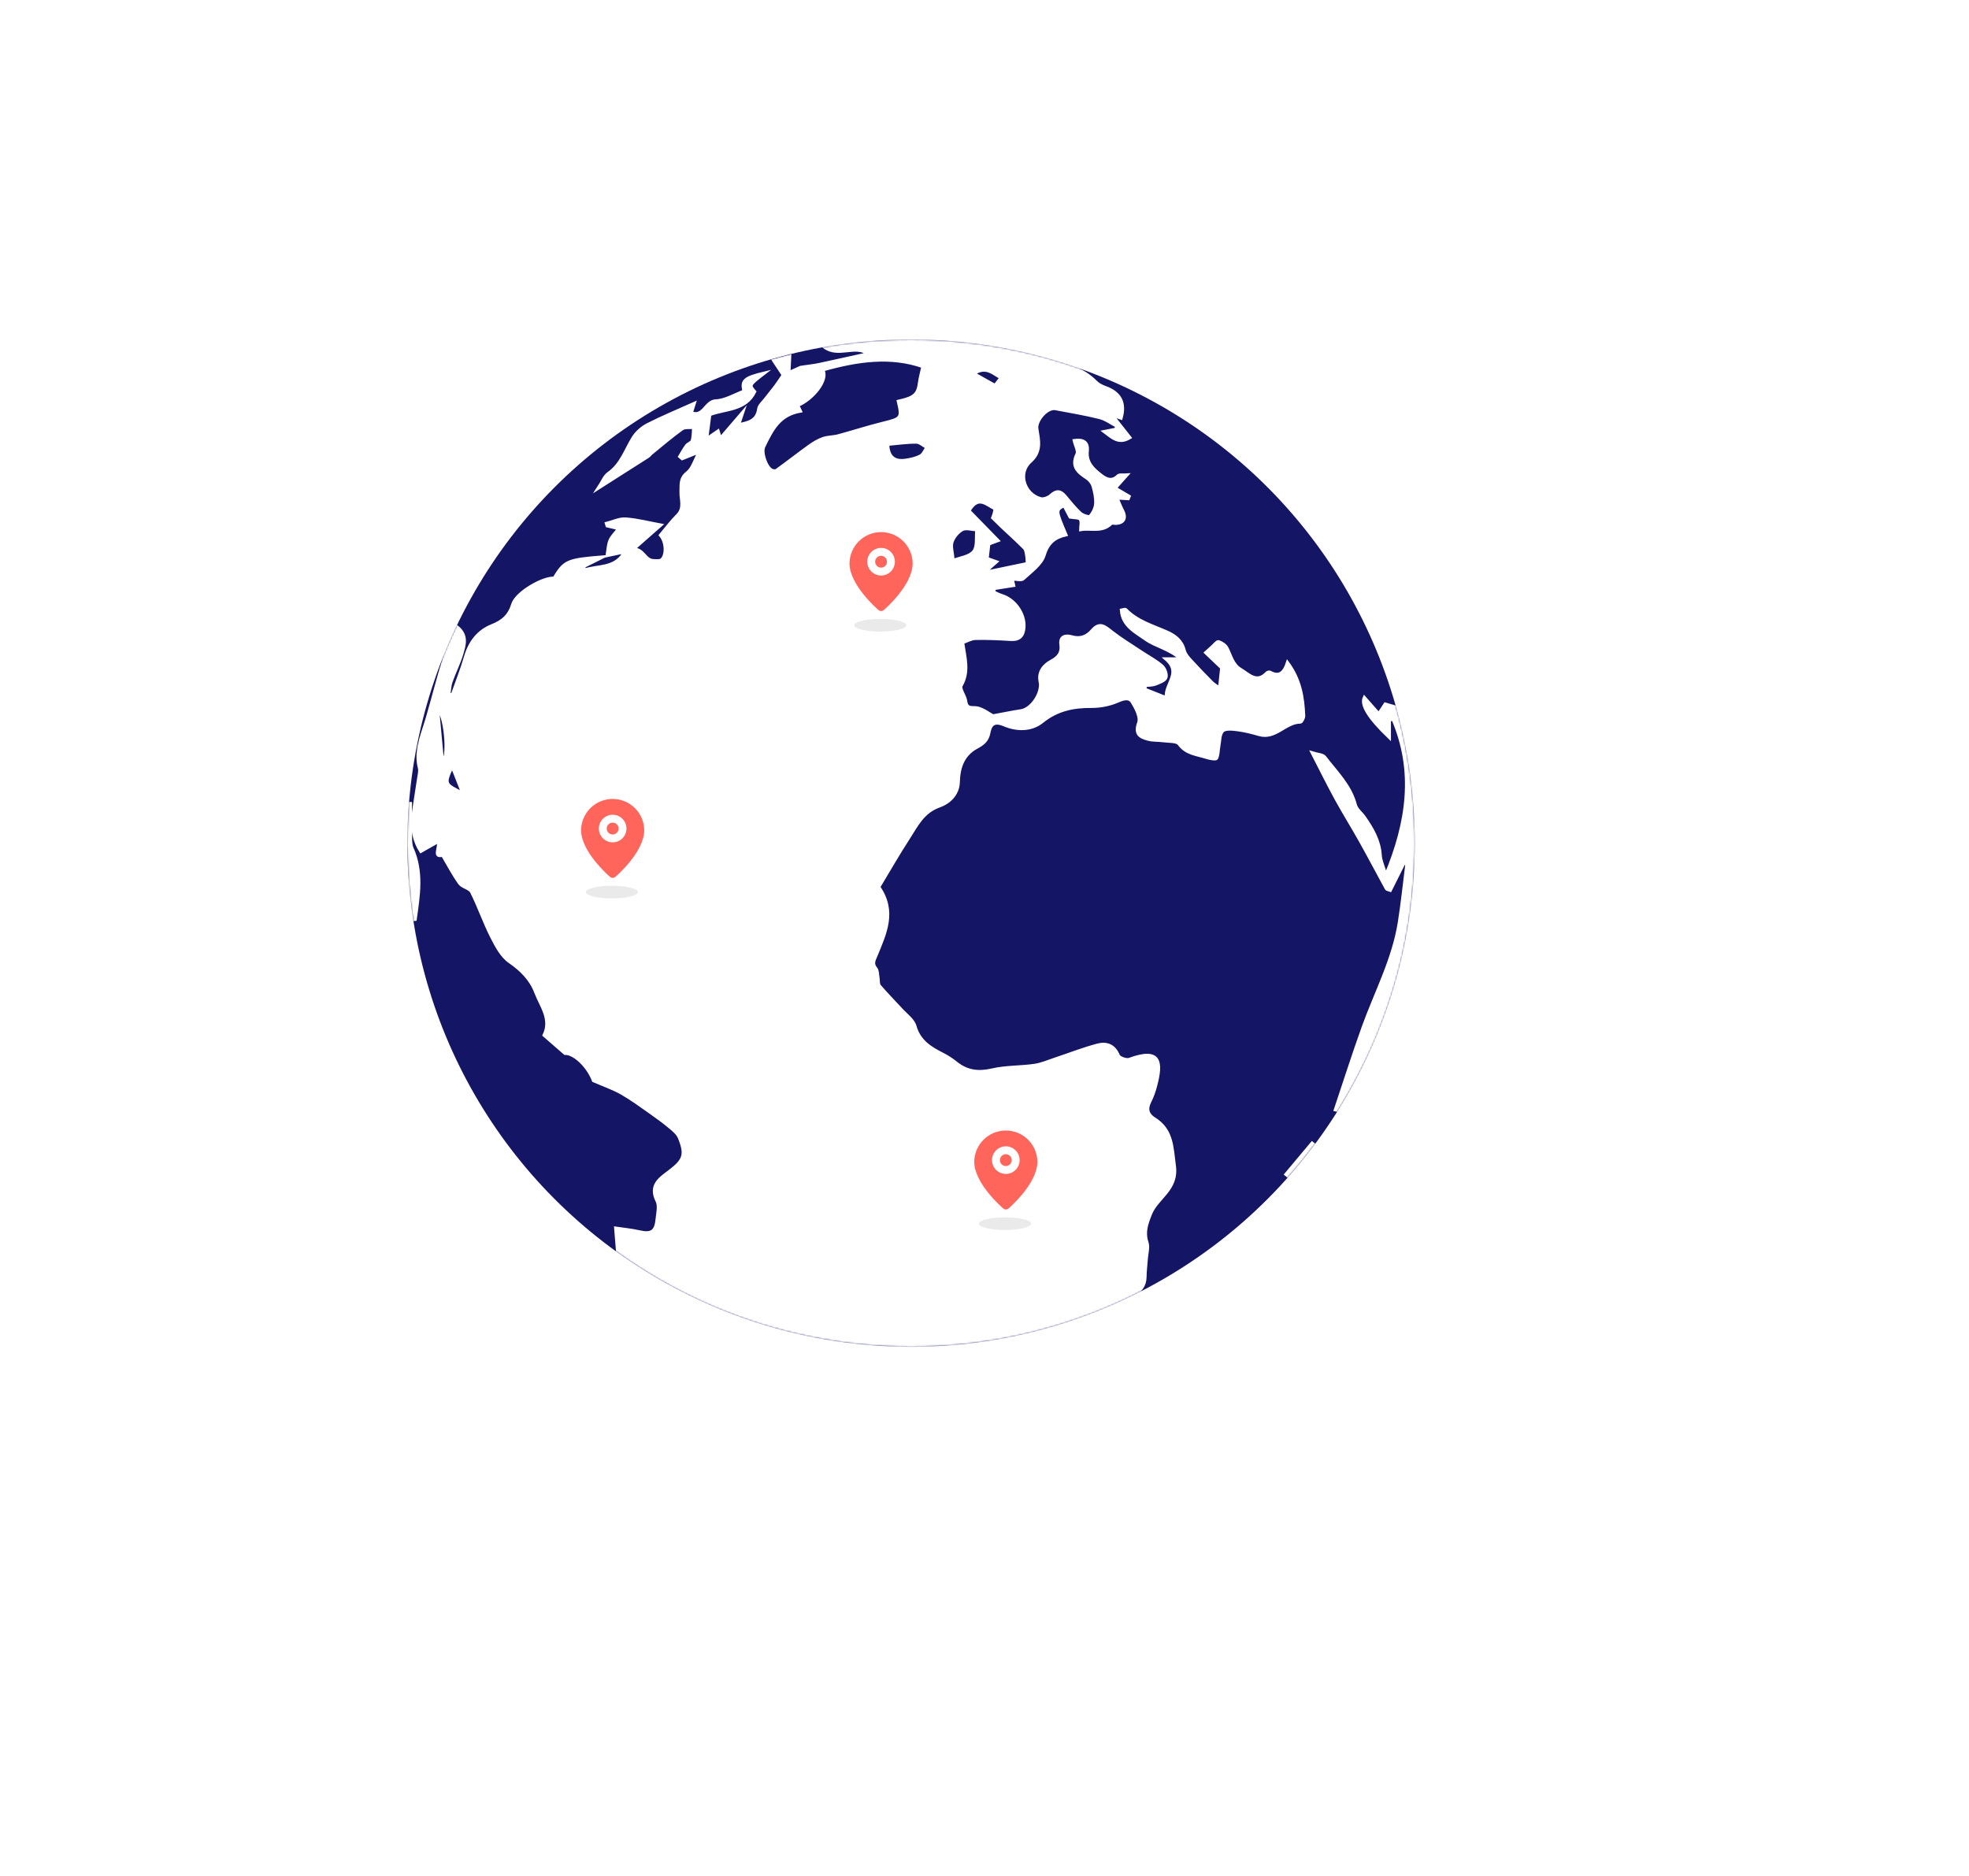 <svg width="1247" height="1188" viewBox="0 0 1247 1188" fill="none" xmlns="http://www.w3.org/2000/svg">
<circle cx="577" cy="534" r="319" fill="#151565"/>
<mask id="mask0" mask-type="alpha" maskUnits="userSpaceOnUse" x="258" y="215" width="638" height="638">
<circle cx="577" cy="534" r="319" fill="#C4C4C4"/>
</mask>
<g mask="url(#mask0)">
<path d="M391.169 793.122C390.707 787.363 390.384 783.398 389.936 777.85C394.489 778.536 399.811 779.013 404.98 780.19C412.446 781.885 415.387 780.134 416.143 772.329C416.522 768.406 417.726 763.726 416.157 760.602C411.199 750.71 417.992 746.464 424.029 741.883C433.274 734.863 434.675 731.346 430.318 720.585C429.282 718.035 426.803 715.906 424.59 714.056C420.542 710.679 416.283 707.541 411.955 704.514C405.946 700.297 400.007 695.911 393.648 692.283C388.423 689.312 382.639 687.351 375.887 684.408C372.175 674.782 363.407 666.894 357.79 667.118C352.537 662.551 348.574 659.104 344.596 655.643C349.54 645.387 342.55 637.036 339.315 628.433C336.303 620.433 330.322 614.268 322.815 609.111C317.73 605.623 314.312 599.051 311.371 593.251C306.693 584.031 303.331 574.139 298.695 564.906C297.462 562.44 292.854 561.837 291.117 559.441C287.167 553.963 284.043 547.896 280.289 541.591C274.322 543.174 278.468 537.401 277.67 532.834C273.636 535.146 270.372 537.009 266.52 539.195C262.416 532.918 260.595 524.833 261.702 516.104C262.668 508.468 263.999 500.888 265.106 493.266C265.442 490.968 266.156 488.46 265.624 486.33C262.795 475.135 267.557 465.285 270.554 455.057C274.476 441.704 277.838 428.183 281.97 414.887C283.819 408.946 286.943 403.397 289.674 397.246C296.061 402.487 294.072 408.525 292.461 414.018C290.697 420.043 287.755 425.703 285.654 431.644C284.772 434.138 284.716 436.926 284.295 439.589C285.01 439.785 285.724 439.967 286.438 440.163C289.282 432.078 292.489 424.092 294.871 415.867C297.546 406.704 302.939 399.74 311.511 396.322C318.36 393.575 322.548 390.03 324.776 382.703C327.017 375.375 343.909 365.679 350.941 366.211C357.58 355.338 359.205 354.596 381.658 352.76C376.574 355.296 372.988 357.076 369.402 358.869C369.738 359.57 370.088 360.27 370.424 360.971C378.703 358.253 388.886 360.158 394.965 350.729C393.886 350.294 393.452 349.944 393.102 350.014C390.23 350.575 387.373 351.205 384.516 351.822C385.062 348.669 385.132 345.32 386.294 342.42C387.317 339.87 389.572 337.796 391.869 334.756C389.18 334.125 386.855 333.579 384.53 333.032C384.375 332.528 384.207 332.038 384.053 331.533C388.157 330.51 392.331 328.395 396.337 328.703C404.013 329.305 411.591 331.295 418.441 332.556C413.972 336.479 408.145 341.621 401.156 347.772C407.725 347.814 408.355 354.946 413.846 355.086C415.653 355.128 418.132 355.423 419.155 354.414C422.334 351.289 421.9 343.065 418.3 338.959C421.802 334.826 425.122 330.286 429.072 326.377C433.666 321.837 431.131 316.373 431.313 311.497C431.481 306.775 430.655 303.02 435.305 299.363C438.639 296.743 439.955 291.559 442.953 286.109C438.401 287.93 435.207 289.205 432.027 290.48C431.509 290.032 431.005 289.597 430.487 289.149C431.901 286.837 433.176 284.399 434.801 282.241C435.753 280.98 438.064 280.392 438.415 279.117C439.185 276.427 439.073 273.47 439.325 270.626C436.804 270.92 433.666 270.36 431.859 271.663C425.164 276.469 418.903 281.877 412.488 287.089C411.759 287.678 411.241 288.519 410.471 289.023C400.427 295.454 390.37 301.843 378.983 309.087C381.448 305.374 382.751 301.647 385.356 299.826C393.48 294.151 396.141 285.086 400.96 277.309C403.061 273.919 406.535 270.822 410.106 269.001C419.169 264.349 428.638 260.482 439.675 255.522C438.723 258.562 438.387 259.627 437.826 261.421C445.544 264.615 446.735 254.177 453.304 253.897C459.397 253.644 465.35 249.917 471.275 247.746C469.398 241.062 471.555 239.297 484.049 236.298C474.258 243.85 474.258 243.85 477.956 248.068C472.059 260.076 459.243 258.758 449.508 262.556C448.892 267.347 448.331 271.761 447.547 277.94C450.909 275.628 452.786 274.339 454.747 272.994C455.097 274.129 455.405 275.138 456.189 277.66C460.896 272.181 464.972 267.431 470.393 261.112C469.216 264.643 468.656 266.311 467.759 269.001C474.385 267.712 479.427 266.423 480.506 259.039C480.828 256.797 483.195 254.821 484.736 252.804C486.795 250.099 489.008 247.521 491.039 244.803C492.776 242.491 494.331 240.053 496.053 237.545C494.499 235.205 492.566 232.263 489.918 228.27C493.588 227.303 496.432 226.56 500.115 225.594C499.933 229.279 499.821 231.689 499.625 236.004C503.407 234.309 506.152 233.076 507.049 232.683C512.175 231.913 515.593 231.577 518.927 230.862C529.264 228.662 539.559 226.336 549.756 224.08C541.688 218 531.057 226.336 522.176 219.835C529.824 218.756 537.444 217.411 545.12 216.64C585.012 212.661 624.4 215.856 662.905 226.939C673.844 230.091 685.33 233.188 693.917 241.875C695.499 243.472 697.754 244.649 699.911 245.42C709.128 248.712 712.784 254.821 709.997 264.811C707.924 264.097 705.865 263.396 704.254 262.836C707.755 267.277 711.383 271.873 715.543 277.127C708.582 281.373 704.576 277.239 699.337 273.33C702.447 272.728 704.52 272.321 706.593 271.915C706.859 271.243 707.111 270.584 707.377 269.911C703.721 268.034 700.262 265.386 696.382 264.419C687.179 262.121 677.794 260.58 668.466 258.801C663.101 257.778 655.831 266.339 656.63 271.537C657.736 278.753 659.753 285.898 652.47 292.33C644.402 299.461 648.562 313.038 659.067 315.869C660.972 316.387 664.054 315.154 665.636 313.697C669.04 310.572 671.603 310.811 674.433 314.173C677.57 317.9 680.61 321.767 684.168 325.06C685.68 326.461 689.742 327.708 690.345 327.022C692.194 324.906 693.734 321.865 693.917 319.091C694.155 315.406 693.314 311.539 692.292 307.938C691.731 306.005 690.149 303.945 688.44 302.824C682.781 299.111 678.201 295.51 682.109 287.566C683.019 285.73 681.142 282.522 680.33 279.019C685.722 278.276 689.196 279.761 688.58 285.618C687.795 293.128 692.446 297.22 697.404 301.059C700.57 303.511 704.142 305.248 708.008 301.409C708.946 300.47 711.369 301.017 713.68 300.834C710.543 304.351 708.414 306.747 706.271 309.157C709.212 310.895 712.154 312.618 715.095 314.355C714.913 314.832 714.717 315.322 714.535 315.799C712.644 315.686 710.767 315.588 707.377 315.392C708.792 318.615 709.702 321.039 710.893 323.323C713.428 328.115 711.691 331.351 706.439 331.435C705.514 331.449 704.198 331.043 703.735 331.505C698.077 337.264 690.737 334.279 684.42 335.4C684.42 333.187 685.218 330.412 684.168 328.899C683.313 327.666 680.26 327.946 677.71 327.47C676.618 325.382 675.245 322.762 673.872 320.142C668.466 323.112 668.466 323.112 675.077 338.693C668.074 340.304 663.661 343.653 661.294 351.499C659.529 357.356 652.932 361.938 648.001 366.548C646.797 367.668 643.659 366.716 641.012 366.716C641.292 367.893 641.628 369.308 641.964 370.765C637.804 371.423 633.714 372.068 629.624 372.713C629.554 373.483 629.484 374.268 629.414 375.038C631.081 375.781 632.706 376.692 634.443 377.21C642.679 379.704 649.01 388.699 648.478 397.176C648.142 402.501 645.858 405.317 640.116 404.967C632.692 404.504 625.24 404.154 617.816 404.322C615.071 404.378 612.368 406.031 609.636 406.956C611.009 416.526 613.824 425.283 608.698 434.208C607.521 436.254 611.149 440.653 611.583 444.1C612.27 449.691 616.136 447.631 619.287 448.472C623.041 449.466 626.361 452.059 628.868 453.404C635.129 452.255 640.886 451.05 646.671 450.167C653.548 449.116 660.258 438.636 658.787 431.784C657.484 425.731 660.846 421.43 665.888 418.712C670.287 416.358 672.682 413.499 671.911 408.175C671.141 402.781 675.203 402.318 678.733 403.327C684.28 404.924 688.398 403.159 691.815 399.194C696.55 393.701 699.897 397.022 704.03 400.231C709.969 404.826 716.426 408.75 722.687 412.925C727.113 415.867 731.918 418.375 735.91 421.808C737.674 423.335 739.089 427.16 738.389 429.108C737.688 431.056 734.229 432.261 731.763 433.213C729.831 433.97 727.547 433.858 725.432 434.124C725.292 434.923 725.152 435.735 724.998 436.534C729.228 438.215 733.444 439.897 738.683 441.97C737.632 433.017 748.782 426.264 738.361 417.296C741.975 417.296 743.894 417.296 747.802 417.296C740.378 410.711 731.848 409.338 725.502 404.784C719.255 400.301 710.879 396.378 710.207 386.43C711.607 386.205 712.616 385.757 712.882 386.023C720.082 393.519 729.831 396.28 738.935 400.273C744.23 402.599 748.474 405.863 749.987 411.986C750.505 414.102 752.144 416.106 753.67 417.787C758.139 422.705 762.747 427.483 767.425 432.191C768.742 433.522 770.465 434.446 772.384 435.833C772.888 431.028 773.266 427.315 773.729 422.999C770.661 420.071 766.893 416.47 763.615 413.345C765.366 411.748 766.515 410.669 767.706 409.632C769.05 408.455 770.843 406.115 771.74 406.41C773.799 407.096 776.18 408.694 777.104 410.571C779.513 415.405 780.718 421.094 785.704 424.008C790.789 426.978 795.804 433.143 802.359 426.18C802.751 425.759 803.872 425.493 804.32 425.745C810.189 429.052 813.382 426.012 815.399 419.65C823.439 430.495 825.176 441.774 825.625 453.362C825.681 454.707 824.294 457.299 823.579 457.299C814.027 457.299 807.836 468.242 797.4 465.187C792.988 463.898 788.478 462.749 783.94 462.161C780.718 461.754 776.222 461.18 774.387 462.903C772.314 464.837 772.524 469.264 771.866 472.641C771.361 475.219 771.571 478.092 770.409 480.291C770.031 481.02 766.249 480.375 764.232 479.717C758.083 477.713 751.303 477.475 746.765 471.226C745.28 469.18 740.266 469.601 736.82 469.124C733.598 468.676 730.223 468.97 727.127 468.144C721.973 466.77 718.583 464.921 721.174 457.747C722.449 454.216 719.451 448.43 717.014 444.52C715.067 441.396 711.537 442.433 707.783 444.058C702.685 446.272 696.704 447.421 691.129 447.379C679.573 447.281 669.306 449.495 660.02 457.005C652.876 462.777 643.561 462.259 635.941 459.036C628.84 456.024 627.089 459.639 626.221 464.206C625.282 469.138 622.327 471.212 618.545 473.258C609.776 477.993 607.129 486.162 606.891 495.354C606.681 503.452 600.49 508.468 595.027 510.374C584.382 514.101 580.46 522.844 575.277 530.83C568.61 541.114 562.517 551.791 556.494 561.781C567.265 577.292 560.472 591.191 554.897 604.838C553.552 608.145 552.081 610.232 554.701 613.441C555.807 614.8 555.667 617.21 556.017 619.143C556.354 620.923 555.989 623.235 556.984 624.426C561.368 629.61 566.201 634.416 570.767 639.446C573.848 642.837 578.303 645.933 579.437 649.926C582.126 659.37 588.962 663.671 596.778 667.609C599.859 669.164 602.815 671.083 605.504 673.255C612.438 678.818 619.707 679.672 628.42 677.655C637.076 675.651 646.265 676.043 655.131 674.768C659.599 674.124 663.914 672.218 668.256 670.775C677.234 667.805 686.073 664.302 695.205 661.906C700.766 660.435 705.612 662.158 708.218 668.477C708.876 670.075 713.372 671.658 715.249 670.957C735.377 663.531 735.587 673.241 731.932 687.323C731.007 690.909 729.774 694.496 728.108 697.775C725.712 702.469 726.889 706.028 730.993 708.578C742.395 715.653 742.143 726.47 743.739 738.408C745.77 753.554 732.646 758.43 728.528 768.995C726.105 775.174 724.214 780.316 726.371 786.901C727.379 789.983 726.203 793.795 725.965 797.269C725.712 801.08 725.18 804.891 725.152 808.703C725.11 814.307 722.015 817.95 717.532 820.234C692.026 833.278 665.006 842.12 636.922 847.29C571.327 859.367 507.791 852.208 446.721 825.124C426.424 816.199 407.179 805.312 391.169 793.122ZM584.508 232.165C563.987 224.977 542.795 228.074 521.014 234.253C524.754 240.193 515.089 252.594 505.2 256.727C505.746 257.89 506.293 259.039 506.909 260.342C493.742 262.682 489.218 271.453 483.699 282.802C481.892 286.515 485.114 295.818 488.56 297.738C489.442 298.228 491.123 298.425 491.823 297.92C498.869 292.834 505.704 287.468 512.764 282.396C515.397 280.504 518.311 278.795 521.35 277.744C524.362 276.707 527.779 276.875 530.889 276.034C540.456 273.456 549.896 270.36 559.519 268.006C570.921 265.204 571.439 264.783 568.932 254.163C579.073 251.935 581.356 249.847 582.323 242.505C582.743 239.283 583.653 236.116 584.508 232.165ZM613.642 323.505C619.357 329.347 625.394 335.54 632.034 342.336C629.022 343.457 627.173 344.143 626.207 344.508C625.814 347.997 625.492 350.757 625.156 353.741C626.655 354.274 628.714 355.002 631.039 355.829C628.294 358.253 626.025 360.27 623.363 362.624C633.21 360.565 642.119 358.715 650.635 356.936C650.495 354.946 650.537 353.349 650.243 351.794C649.934 350.182 649.78 348.165 648.758 347.128C644.206 342.518 639.359 338.203 634.639 333.747C632.65 331.87 630.717 329.922 628.686 327.932C629.05 326.91 629.428 326.069 629.652 325.2C629.918 324.149 630.073 323.07 630.227 322.23C624.666 319.54 619.511 313.403 613.642 323.505ZM603.627 354.974C607.871 353.293 613.908 352.676 616.626 349.328C619.147 346.231 618.111 340.248 618.643 335.54C615.533 335.386 611.849 334.125 609.468 335.372C606.611 336.858 603.949 340.164 602.913 343.261C601.96 346.175 603.207 349.832 603.627 354.974ZM562.181 281.387C562.363 287.243 564.562 292.89 573.624 291.503C576.818 291.013 580.152 290.284 582.953 288.785C584.76 287.804 585.712 285.24 587.057 283.376C584.816 282.185 582.575 280.014 580.32 280C574.353 279.958 568.386 280.84 562.181 281.387ZM293.134 502.485C290.879 496.769 288.623 491.052 286.368 485.335C281.27 496.573 281.27 496.573 293.134 502.485ZM279.995 479.857C280.639 479.759 281.27 479.675 281.914 479.577C283.847 469.671 280.71 450.784 277.138 449.018C278.076 459.19 279.043 469.517 279.995 479.857ZM633.994 239.199C629.204 236.831 624.554 231.324 616.752 236.635C621.766 239.451 626.221 241.945 630.143 244.145C631.459 242.435 632.622 240.964 633.994 239.199Z" fill="white" stroke="white" stroke-width="2" stroke-miterlimit="10"/>
<path d="M877.687 554.27C891.848 520.362 896.177 488.262 882.352 455.742C881.539 455.714 880.727 455.686 879.914 455.644C879.914 459.245 879.914 462.86 879.914 467.091C866.594 454.355 861.929 446.326 864.044 441.773C866.692 444.771 869.549 448.022 873.163 452.113C875.488 448.596 876.413 447.223 877.267 445.92C879.2 446.481 881.203 447.055 884.523 448.022C907.662 537.568 896.037 623.107 847.656 703.392C847.012 703.224 846.354 703.07 845.709 702.902C851.55 685.514 857.097 668.013 863.302 650.751C871.272 628.614 882.562 607.611 886.274 584.044C888.207 571.784 889.467 559.412 891.036 547.082C890.378 546.942 889.733 546.816 889.075 546.675C886.232 552.378 883.374 558.081 880.503 563.825C879.256 563.363 878.29 563.307 878.052 562.873C872.659 553.023 867.448 543.061 861.957 533.253C856.845 524.103 851.284 515.22 846.242 506.029C841.255 496.949 836.689 487.646 831.128 476.871C834.153 477.838 837.711 477.852 839.028 479.589C846.27 489.089 855.178 497.552 858.358 509.798C859.1 512.656 862.154 514.884 863.974 517.504C869.073 524.832 873.555 532.342 874.116 541.687C874.34 545.274 876.062 548.763 877.687 554.27Z" fill="white" stroke="white" stroke-width="2" stroke-miterlimit="10"/>
<path d="M260.409 582.528C259.611 558.008 258.798 533.488 258 508.968C258.644 508.954 259.289 508.926 259.933 508.912C259.933 515.652 259.849 522.391 259.975 529.131C260.031 531.905 259.891 534.959 260.969 537.383C267.581 552.193 265.06 567.213 262.93 582.262C262.09 582.36 261.25 582.444 260.409 582.528Z" fill="white" stroke="white" stroke-width="2" stroke-miterlimit="10"/>
<path d="M814.397 743.762C819.916 737.177 825.435 730.591 830.953 724.006C831.458 724.398 831.948 724.776 832.452 725.169C827.059 731.894 821.667 738.62 816.288 745.345C815.658 744.813 815.027 744.294 814.397 743.762Z" fill="white" stroke="white" stroke-width="2" stroke-miterlimit="10"/>
</g>
<path d="M388 528.5C390.071 528.5 391.75 526.821 391.75 524.75C391.75 522.679 390.071 521 388 521C385.929 521 384.25 522.679 384.25 524.75C384.25 526.821 385.929 528.5 388 528.5Z" fill="#FF655B"/>
<path d="M388 506C382.73 506 377.673 508.079 373.928 511.787C370.183 515.495 368.053 520.53 368 525.8C368 539.5 385.625 554.75 386.375 555.4C386.828 555.787 387.404 556 388 556C388.596 556 389.172 555.787 389.625 555.4C390.5 554.75 408 539.5 408 525.8C407.947 520.53 405.817 515.495 402.072 511.787C398.327 508.079 393.27 506 388 506ZM388 533.5C386.269 533.5 384.578 532.987 383.139 532.025C381.7 531.064 380.578 529.697 379.916 528.098C379.254 526.5 379.08 524.74 379.418 523.043C379.756 521.346 380.589 519.786 381.813 518.563C383.036 517.339 384.596 516.506 386.293 516.168C387.99 515.83 389.75 516.004 391.348 516.666C392.947 517.328 394.314 518.45 395.275 519.889C396.237 521.328 396.75 523.019 396.75 524.75C396.75 527.071 395.828 529.296 394.187 530.937C392.546 532.578 390.321 533.5 388 533.5Z" fill="#FF655B"/>
<g filter="url(#filter0_f)">
<ellipse cx="387.5" cy="565" rx="16.5" ry="4" fill="#EAEAEA"/>
</g>
<path d="M637 738.5C639.071 738.5 640.75 736.821 640.75 734.75C640.75 732.679 639.071 731 637 731C634.929 731 633.25 732.679 633.25 734.75C633.25 736.821 634.929 738.5 637 738.5Z" fill="#FF655B"/>
<path d="M637 716C631.73 716 626.673 718.079 622.928 721.787C619.183 725.495 617.053 730.53 617 735.8C617 749.5 634.625 764.75 635.375 765.4C635.828 765.787 636.404 766 637 766C637.596 766 638.172 765.787 638.625 765.4C639.5 764.75 657 749.5 657 735.8C656.947 730.53 654.817 725.495 651.072 721.787C647.327 718.079 642.27 716 637 716ZM637 743.5C635.269 743.5 633.578 742.987 632.139 742.025C630.7 741.064 629.578 739.697 628.916 738.098C628.254 736.5 628.08 734.74 628.418 733.043C628.756 731.346 629.589 729.786 630.813 728.563C632.036 727.339 633.596 726.506 635.293 726.168C636.99 725.83 638.75 726.004 640.348 726.666C641.947 727.328 643.314 728.45 644.275 729.889C645.237 731.328 645.75 733.019 645.75 734.75C645.75 737.071 644.828 739.296 643.187 740.937C641.546 742.578 639.321 743.5 637 743.5Z" fill="#FF655B"/>
<g filter="url(#filter1_f)">
<ellipse cx="636.5" cy="775" rx="16.5" ry="4" fill="#EAEAEA"/>
</g>
<path d="M558 359.5C560.071 359.5 561.75 357.821 561.75 355.75C561.75 353.679 560.071 352 558 352C555.929 352 554.25 353.679 554.25 355.75C554.25 357.821 555.929 359.5 558 359.5Z" fill="#FF655B"/>
<path d="M558 337C552.73 337 547.673 339.079 543.928 342.787C540.183 346.495 538.053 351.53 538 356.8C538 370.5 555.625 385.75 556.375 386.4C556.828 386.787 557.404 387 558 387C558.596 387 559.172 386.787 559.625 386.4C560.5 385.75 578 370.5 578 356.8C577.947 351.53 575.817 346.495 572.072 342.787C568.327 339.079 563.27 337 558 337ZM558 364.5C556.269 364.5 554.578 363.987 553.139 363.025C551.7 362.064 550.578 360.697 549.916 359.098C549.254 357.5 549.08 355.74 549.418 354.043C549.756 352.346 550.589 350.786 551.813 349.563C553.036 348.339 554.596 347.506 556.293 347.168C557.99 346.83 559.75 347.004 561.348 347.666C562.947 348.328 564.314 349.45 565.275 350.889C566.237 352.328 566.75 354.019 566.75 355.75C566.75 358.071 565.828 360.296 564.187 361.937C562.546 363.578 560.321 364.5 558 364.5Z" fill="#FF655B"/>
<g filter="url(#filter2_f)">
<ellipse cx="557.5" cy="396" rx="16.5" ry="4" fill="#EAEAEA"/>
</g>
<circle cx="577.5" cy="533.5" r="343.5" stroke="white" stroke-width="5" stroke-dasharray="20 20"/>
<ellipse cx="577" cy="533.5" rx="380" ry="371.5" stroke="white" stroke-width="5" stroke-dasharray="20 20"/>
<ellipse cx="577.641" cy="533.5" rx="408.641" ry="399.5" stroke="white" stroke-width="5" stroke-dasharray="20 20"/>
<ellipse cx="577.281" cy="533.5" rx="437.281" ry="427.5" stroke="white" stroke-width="5" stroke-dasharray="20 20"/>
<ellipse cx="576.922" cy="533.5" rx="465.922" ry="455.5" stroke="white" stroke-width="5" stroke-dasharray="20 20"/>
<ellipse cx="577.563" cy="533.5" rx="494.563" ry="483.5" stroke="white" stroke-width="5" stroke-dasharray="20 20"/>
<ellipse cx="577.203" cy="533.5" rx="523.203" ry="511.5" stroke="white" stroke-width="5" stroke-dasharray="20 20"/>
<ellipse cx="577.844" cy="533.5" rx="551.844" ry="539.5" stroke="white" stroke-width="5" stroke-dasharray="20 20"/>
<ellipse cx="577.484" cy="533.5" rx="580.484" ry="567.5" stroke="white" stroke-width="5" stroke-dasharray="20 20"/>
<ellipse cx="577.125" cy="533.5" rx="609.125" ry="595.5" stroke="white" stroke-width="5" stroke-dasharray="20 20"/>
<ellipse cx="577.766" cy="533.5" rx="637.766" ry="623.5" stroke="white" stroke-width="5" stroke-dasharray="20 20"/>
<ellipse cx="577.406" cy="533.5" rx="666.406" ry="651.5" stroke="white" stroke-width="5" stroke-dasharray="20 20"/>
<defs>
<filter id="filter0_f" x="367" y="557" width="41" height="16" filterUnits="userSpaceOnUse" color-interpolation-filters="sRGB">
<feFlood flood-opacity="0" result="BackgroundImageFix"/>
<feBlend mode="normal" in="SourceGraphic" in2="BackgroundImageFix" result="shape"/>
<feGaussianBlur stdDeviation="2" result="effect1_foregroundBlur"/>
</filter>
<filter id="filter1_f" x="616" y="767" width="41" height="16" filterUnits="userSpaceOnUse" color-interpolation-filters="sRGB">
<feFlood flood-opacity="0" result="BackgroundImageFix"/>
<feBlend mode="normal" in="SourceGraphic" in2="BackgroundImageFix" result="shape"/>
<feGaussianBlur stdDeviation="2" result="effect1_foregroundBlur"/>
</filter>
<filter id="filter2_f" x="537" y="388" width="41" height="16" filterUnits="userSpaceOnUse" color-interpolation-filters="sRGB">
<feFlood flood-opacity="0" result="BackgroundImageFix"/>
<feBlend mode="normal" in="SourceGraphic" in2="BackgroundImageFix" result="shape"/>
<feGaussianBlur stdDeviation="2" result="effect1_foregroundBlur"/>
</filter>
</defs>
</svg>
